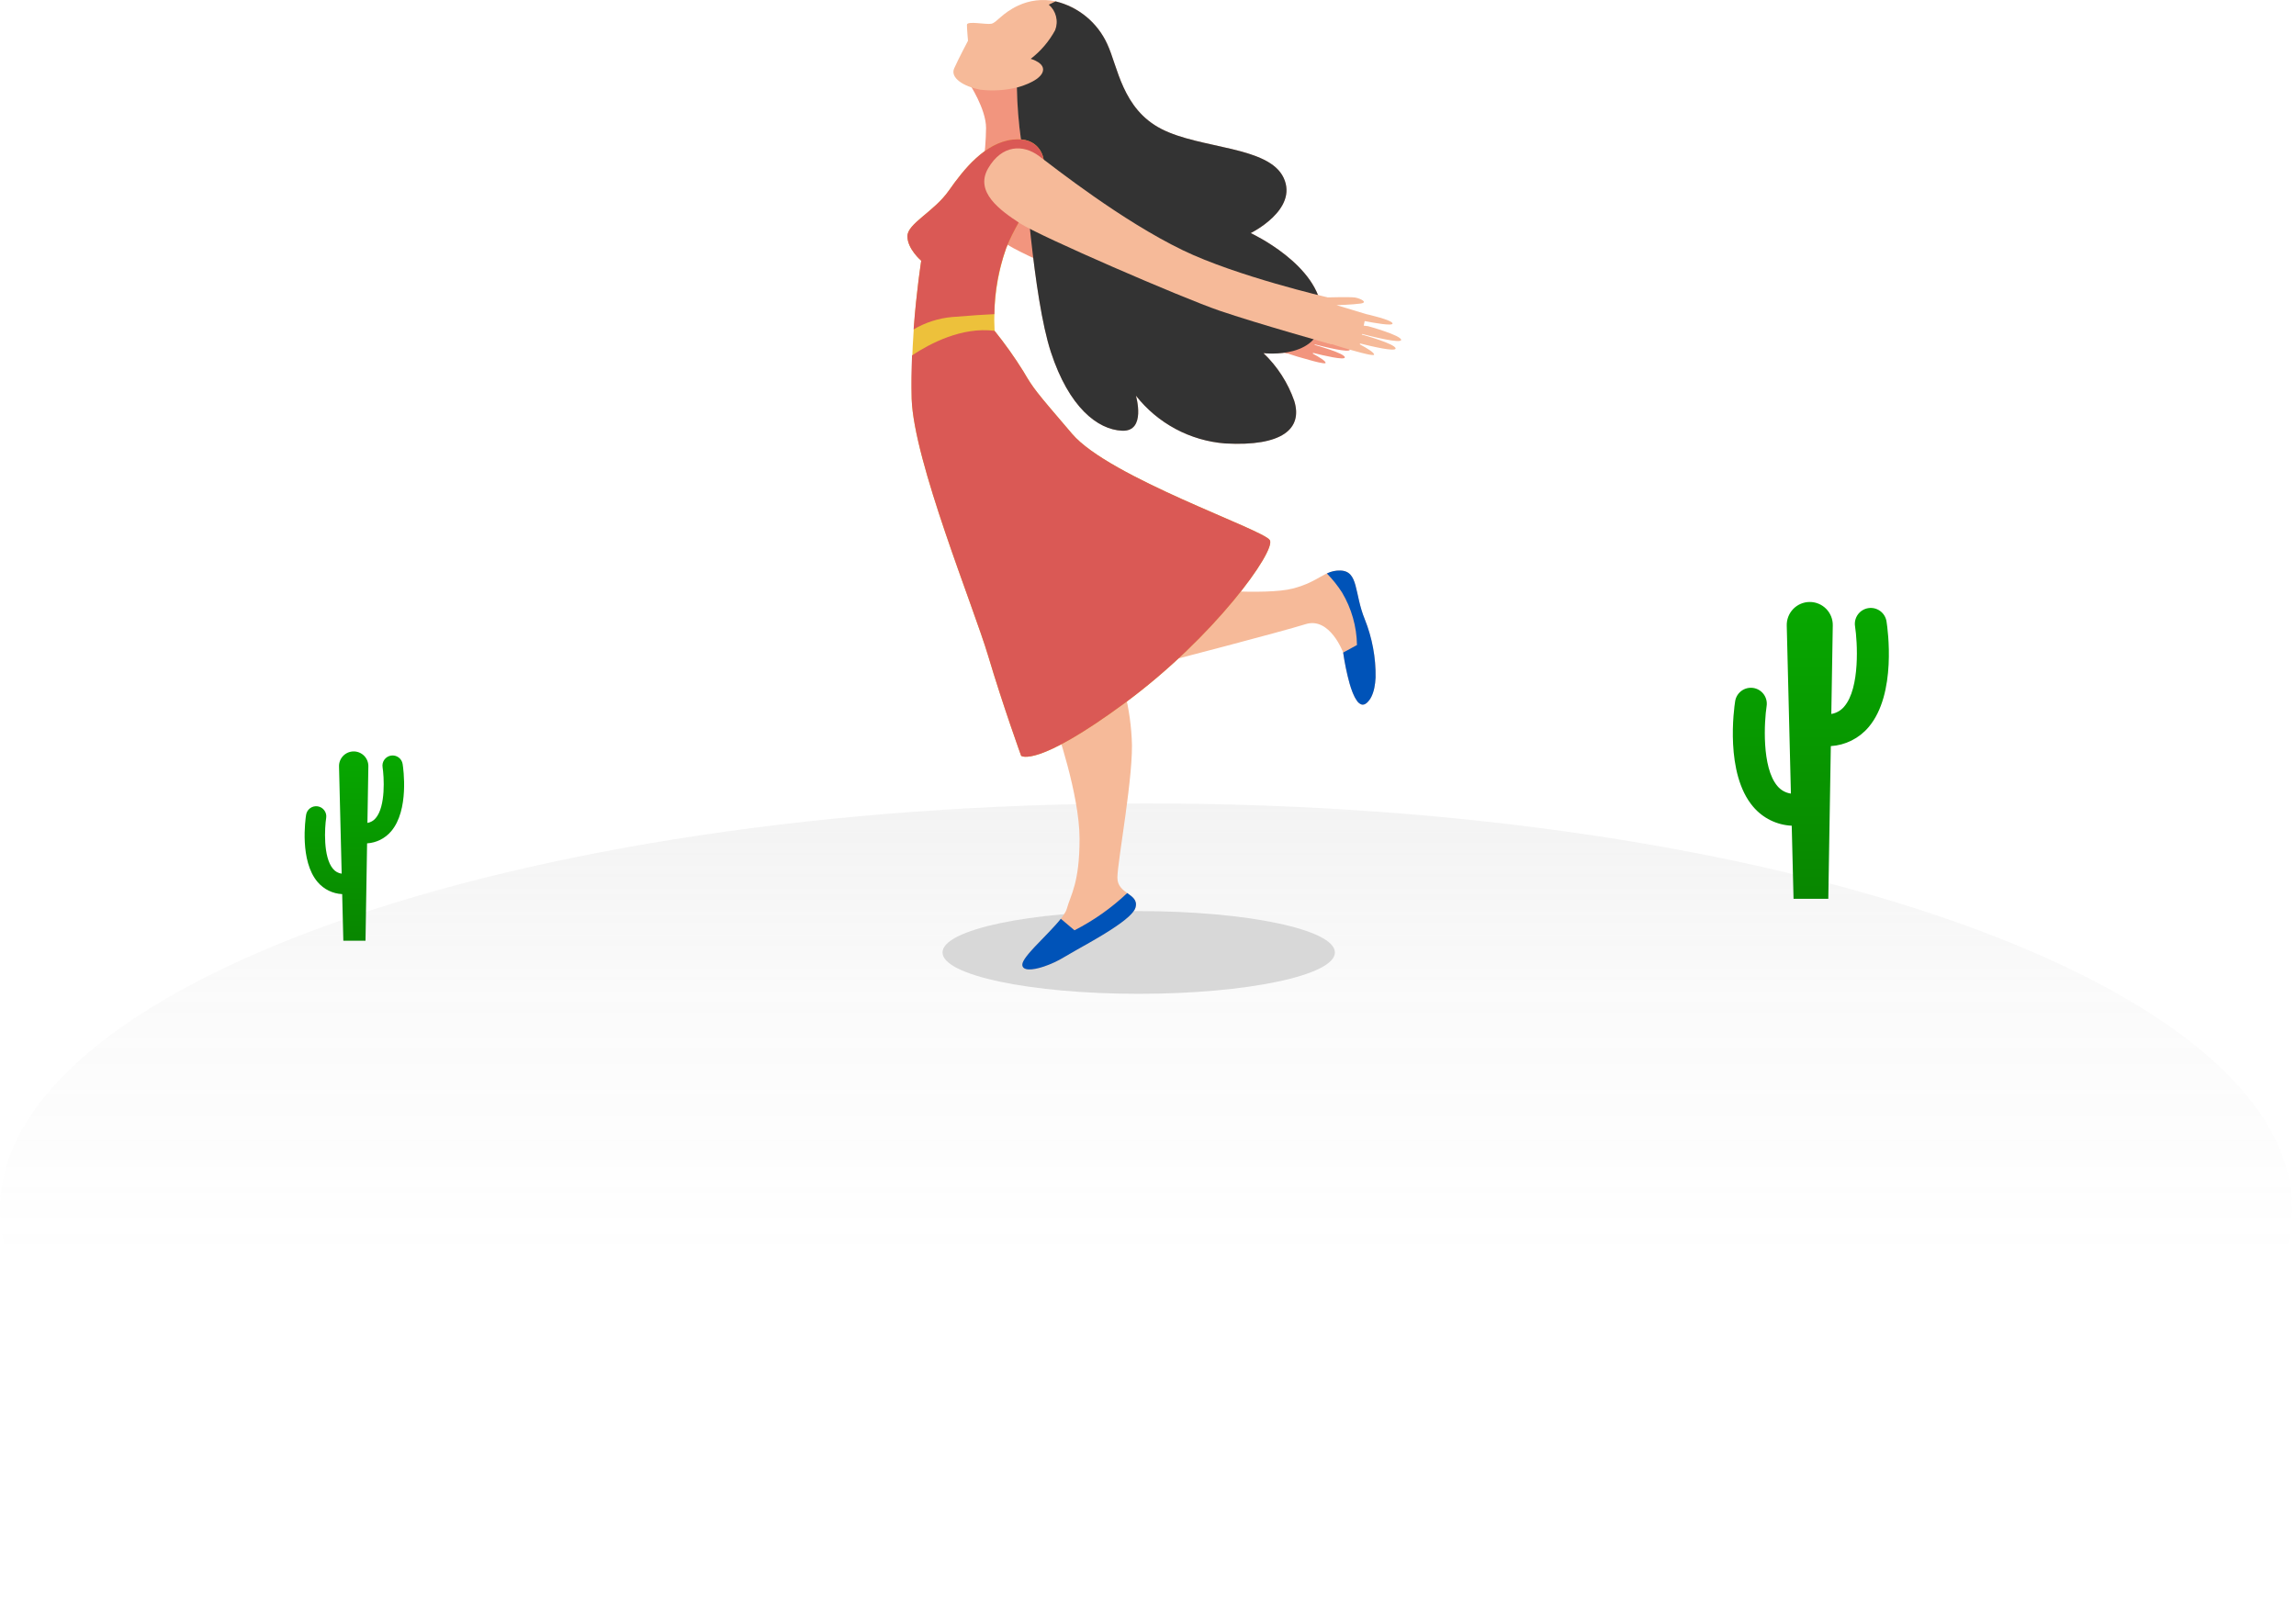 <svg width="290" height="204" viewBox="0 0 290 204" fill="none" xmlns="http://www.w3.org/2000/svg">
<path d="M144.758 204.002C224.706 204.002 289.516 181.058 289.516 152.755C289.516 124.452 224.706 101.508 144.758 101.508C64.81 101.508 0 124.452 0 152.755C0 181.058 64.81 204.002 144.758 204.002Z" fill="url(#paint0_linear_702_11479)"/>
<path d="M238.284 78.544C238.247 78.279 238.158 78.025 238.022 77.795C237.886 77.565 237.706 77.364 237.491 77.205C237.277 77.046 237.032 76.93 236.773 76.866C236.514 76.802 236.244 76.791 235.98 76.832C235.716 76.873 235.463 76.967 235.235 77.107C235.008 77.247 234.811 77.431 234.655 77.649C234.5 77.866 234.389 78.112 234.329 78.373C234.27 78.633 234.263 78.903 234.309 79.166C234.598 81.04 234.965 86.909 232.94 89.266C232.526 89.765 231.946 90.098 231.307 90.205L231.492 79.026C231.501 78.638 231.431 78.252 231.288 77.891C231.145 77.53 230.931 77.202 230.659 76.925C230.387 76.648 230.062 76.428 229.704 76.279C229.346 76.129 228.961 76.053 228.573 76.055C228.185 76.056 227.801 76.136 227.443 76.288C227.086 76.44 226.763 76.663 226.494 76.942C226.224 77.221 226.013 77.551 225.873 77.913C225.733 78.275 225.666 78.662 225.678 79.05L226.204 100.265C225.54 100.17 224.934 99.832 224.504 99.317C222.479 96.955 222.846 91.086 223.135 89.217C223.217 88.69 223.087 88.152 222.773 87.721C222.459 87.29 221.986 87.001 221.459 86.919C220.932 86.837 220.394 86.967 219.963 87.281C219.532 87.595 219.243 88.068 219.161 88.595C219.016 89.518 217.853 97.737 221.446 101.935C222.05 102.645 222.793 103.223 223.629 103.634C224.465 104.045 225.376 104.28 226.307 104.324L226.536 113.558H230.926L231.245 94.265C232.158 94.208 233.05 93.968 233.867 93.559C234.685 93.15 235.412 92.58 236.004 91.883C239.591 87.686 238.429 79.468 238.284 78.544Z" fill="url(#paint1_linear_702_11479)"/>
<path d="M50.856 96.529C50.803 96.193 50.619 95.892 50.344 95.692C50.069 95.492 49.725 95.409 49.389 95.462C49.053 95.516 48.752 95.7 48.552 95.975C48.352 96.25 48.269 96.593 48.322 96.929C48.507 98.123 48.74 101.865 47.449 103.37C47.185 103.689 46.816 103.902 46.408 103.97L46.526 96.844C46.533 96.596 46.491 96.349 46.4 96.117C46.31 95.886 46.174 95.675 46 95.497C45.827 95.319 45.619 95.178 45.39 95.082C45.16 94.986 44.914 94.936 44.666 94.938C44.417 94.939 44.171 94.99 43.943 95.087C43.714 95.185 43.508 95.328 43.336 95.507C43.164 95.687 43.029 95.899 42.941 96.131C42.852 96.363 42.811 96.611 42.821 96.859L43.156 110.383C42.732 110.324 42.346 110.111 42.071 109.783C40.779 108.278 41.014 104.536 41.197 103.342C41.224 103.176 41.217 103.006 41.178 102.842C41.138 102.679 41.067 102.524 40.968 102.388C40.869 102.252 40.744 102.136 40.6 102.048C40.456 101.96 40.297 101.902 40.13 101.875C39.964 101.849 39.794 101.856 39.63 101.895C39.467 101.935 39.312 102.006 39.176 102.105C39.04 102.204 38.924 102.329 38.836 102.473C38.748 102.616 38.69 102.776 38.663 102.942C38.571 103.53 37.83 108.77 40.12 111.442C40.505 111.895 40.979 112.263 41.513 112.525C42.046 112.787 42.627 112.937 43.22 112.965L43.366 118.851H46.166L46.366 106.551C46.948 106.515 47.517 106.362 48.038 106.101C48.56 105.84 49.023 105.477 49.401 105.032C51.69 102.357 50.948 97.117 50.856 96.529Z" fill="url(#paint2_linear_702_11479)"/>
<path d="M143.827 125.561C157.512 125.561 168.607 123.222 168.607 120.335C168.607 117.449 157.512 115.109 143.827 115.109C130.141 115.109 119.047 117.449 119.047 120.335C119.047 123.222 130.141 125.561 143.827 125.561Z" fill="#D8D8D8"/>
<path d="M122.398 10.519C122.398 10.519 124.545 13.741 124.545 16.157C124.528 17.776 124.395 19.391 124.145 20.99L130.454 19.11L129.378 9.711L122.398 10.519Z" fill="#F2957E"/>
<path d="M133.251 0.149C131.672 -0.171 130.031 0.028 128.574 0.718C126.561 1.658 125.89 2.865 125.218 3C124.546 3.135 122.13 2.6 122.13 3.134C122.13 3.668 122.265 5.148 122.265 5.148C122.265 5.148 121.057 7.43 120.52 8.638C119.983 9.846 121.728 10.92 123.742 11.323C125.312 11.521 126.905 11.43 128.442 11.055C128.482 13.301 128.662 15.543 128.979 17.767C129.516 21.66 130.455 37.5 132.738 44.48C135.021 51.46 138.644 54.28 141.732 54.414C144.82 54.548 143.477 49.984 143.477 49.984C144.836 51.717 146.54 53.148 148.481 54.188C150.422 55.228 152.558 55.854 154.753 56.025C162.002 56.425 164.553 54.145 163.479 50.655C162.679 48.361 161.344 46.291 159.586 44.615C159.586 44.615 167.237 45.555 166.969 39.515C166.701 33.475 157.972 29.449 157.972 29.449C157.972 29.449 164.013 26.496 162.133 22.469C160.253 18.442 151.663 18.845 146.696 16.294C141.729 13.743 141.188 8.394 139.849 5.555C139.238 4.208 138.324 3.02 137.18 2.083C136.036 1.145 134.692 0.484 133.251 0.149Z" fill="#F6BA99"/>
<path d="M165.822 44.684L165.843 44.584C167.226 44.932 169.843 45.541 169.862 45.157C169.888 44.635 166.125 43.599 166.125 43.599L166.048 43.59L166.065 43.51C167.248 43.817 170.465 44.61 170.488 44.187C170.514 43.664 166.751 42.629 166.751 42.629L166.259 42.572L166.366 42.051C167.501 42.274 169.49 42.622 169.518 42.335C169.557 41.935 166.528 41.265 166.528 41.265L163.188 40.255C163.188 40.255 164.942 40.206 165.888 40.079C166.834 39.952 165.821 39.479 165.267 39.394C164.713 39.309 162.206 39.379 162.206 39.379L155.906 41.863C155.906 41.863 156.415 42.1 158.806 43.237C161.029 44.167 163.314 44.942 165.644 45.555C165.644 45.555 167.366 46.044 167.427 45.863C167.501 45.639 166.598 45.1 165.822 44.684Z" fill="#F2957E"/>
<path d="M162.208 39.377C162.208 39.377 151.908 36.989 145.803 34.036C138.85 30.672 131.337 24.729 129.542 23.383C127.747 22.037 125.355 22.072 123.785 24.763C122.215 27.454 125.169 29.551 127.411 31.009C129.653 32.467 145.69 39.42 149.951 40.878C154.212 42.336 162.623 44.691 162.623 44.691L162.208 39.377Z" fill="#F2957E"/>
<path d="M157.971 29.449C157.971 29.449 164.013 26.496 162.133 22.469C160.253 18.442 151.662 18.845 146.695 16.294C141.728 13.743 141.188 8.394 139.849 5.555C139.241 4.222 138.338 3.044 137.208 2.112C136.078 1.179 134.751 0.516 133.327 0.172L132.467 0.589C132.918 0.976 133.239 1.494 133.383 2.071C133.527 2.649 133.488 3.257 133.272 3.811C132.508 5.222 131.456 6.457 130.184 7.435C130.184 7.435 132.197 7.972 131.66 9.18C131.123 10.388 128.438 11.06 128.438 11.06C128.478 13.306 128.657 15.548 128.975 17.772C129.512 21.665 130.451 37.505 132.734 44.485C135.017 51.465 138.64 54.285 141.728 54.419C144.816 54.553 143.473 49.989 143.473 49.989C144.831 51.721 146.535 53.153 148.476 54.192C150.417 55.232 152.553 55.857 154.749 56.028C161.998 56.428 164.549 54.148 163.475 50.658C162.674 48.364 161.34 46.294 159.582 44.618C159.582 44.618 167.233 45.558 166.965 39.518C166.697 33.478 157.971 29.449 157.971 29.449Z" fill="#333333"/>
<path d="M147.059 83.659C147.059 83.659 161.832 79.824 164.902 78.859C167.972 77.894 169.65 82.441 169.65 82.441C169.65 82.441 170.735 90.458 172.63 88.805C174.525 87.152 173.73 81.547 172.379 78.247C171.028 74.947 171.623 72.136 169.279 72.079C167.248 72.03 166.698 73.472 163.279 74.36C159.86 75.248 150.541 74.394 150.034 74.36C149.527 74.326 147.059 83.659 147.059 83.659Z" fill="#F6BA99"/>
<path d="M172.385 78.252C171.031 74.952 171.629 72.141 169.285 72.084C168.699 72.067 168.119 72.194 167.594 72.454C168.31 73.185 168.951 73.987 169.505 74.848C170.705 76.86 171.357 79.152 171.396 81.495L169.651 82.446C169.838 83.761 170.108 85.064 170.459 86.346C170.503 86.501 170.55 86.654 170.599 86.805C170.619 86.867 170.639 86.929 170.66 86.989C170.713 87.144 170.768 87.295 170.824 87.44C170.851 87.51 170.878 87.576 170.906 87.64C171.033 87.96 171.198 88.265 171.396 88.548C171.521 88.734 171.693 88.882 171.896 88.979C171.968 89.01 172.045 89.028 172.124 89.031C172.243 89.028 172.359 88.993 172.46 88.931C172.522 88.894 172.581 88.851 172.635 88.804C172.881 88.581 173.082 88.311 173.224 88.011C173.389 87.664 173.511 87.297 173.586 86.921C173.674 86.487 173.727 86.048 173.745 85.607C173.783 83.089 173.321 80.589 172.385 78.252Z" fill="#0053B8"/>
<path d="M133.302 91.67C133.302 91.67 136.355 100.346 136.355 105.97C136.355 111.594 135.23 113.039 134.748 114.807C134.266 116.575 129.125 120.591 129.125 121.876C129.125 123.161 132.338 122.197 134.425 120.912C136.512 119.627 142.94 116.412 143.425 114.646C143.91 112.88 141.135 112.989 141.135 110.901C141.135 108.813 143.265 97.616 142.943 93.279C142.821 90.995 142.444 88.731 141.818 86.531L133.302 91.67Z" fill="#F6BA99"/>
<path d="M143.425 114.646C143.677 113.723 143.04 113.311 142.375 112.832C140.391 114.711 138.147 116.296 135.713 117.538L133.991 116.081C133.168 117.124 131.858 118.395 130.803 119.514L130.756 119.564C130.678 119.647 130.602 119.728 130.528 119.809C130.454 119.889 130.382 119.968 130.313 120.046L130.195 120.179C130.128 120.257 130.062 120.333 129.995 120.408L129.911 120.508C129.838 120.596 129.77 120.681 129.706 120.764L129.642 120.846C129.573 120.937 129.509 121.026 129.453 121.11L129.421 121.16C129.372 121.236 129.328 121.309 129.29 121.378C129.282 121.394 129.272 121.409 129.264 121.424C129.228 121.494 129.197 121.566 129.172 121.64C129.167 121.655 129.163 121.669 129.158 121.684C129.138 121.746 129.127 121.81 129.125 121.875C129.125 122.675 130.38 122.603 131.832 122.12C132.741 121.814 133.613 121.409 134.432 120.911C135.15 120.47 136.381 119.8 137.706 119.04L138.069 118.83C138.434 118.619 138.804 118.401 139.169 118.181C139.291 118.108 139.412 118.034 139.533 117.96C139.774 117.812 140.012 117.66 140.244 117.514C140.708 117.214 141.15 116.914 141.549 116.624C141.915 116.36 142.265 116.075 142.598 115.771C142.797 115.59 142.98 115.392 143.145 115.179C143.272 115.021 143.368 114.84 143.429 114.647L143.425 114.646Z" fill="#0053B8"/>
<path d="M131.796 20.049C131.796 20.049 131.396 17.23 127.903 17.633C124.41 18.036 121.728 21.392 119.849 24.076C117.97 26.76 114.613 28.237 114.613 29.848C114.613 31.459 116.358 32.936 116.358 32.936C115.497 38.712 115.093 44.547 115.15 50.387C115.419 58.307 122.936 76.563 124.815 82.873C126.694 89.183 128.977 95.491 128.977 95.491C128.977 95.491 130.856 97.102 142.132 88.779C153.408 80.456 161.194 69.579 160.389 68.241C159.584 66.903 140.119 60.321 135.42 54.817C130.721 49.313 130.588 49.179 129.246 46.897C128.142 45.126 126.932 43.423 125.622 41.797C125.431 38.245 125.933 34.689 127.098 31.327C128.978 26.627 132.199 23.673 131.796 20.049Z" fill="#EDC13B"/>
<path d="M120.25 40.054C122.868 39.836 124.573 39.737 125.592 39.691C125.614 36.839 126.121 34.011 127.092 31.329C128.972 26.629 132.192 23.677 131.792 20.053C131.792 20.053 131.392 17.234 127.899 17.637C124.406 18.04 121.724 21.396 119.845 24.08C117.966 26.764 114.609 28.241 114.609 29.852C114.609 31.463 116.354 32.94 116.354 32.94C116.354 32.94 115.754 36.785 115.393 41.619C116.876 40.743 118.535 40.208 120.25 40.054Z" fill="#DA5955"/>
<path d="M135.419 54.819C130.719 49.319 130.587 49.181 129.244 46.899C128.14 45.128 126.93 43.425 125.62 41.799C121.501 41.262 117.444 43.411 115.198 44.899C115.118 46.725 115.089 48.599 115.149 50.386C115.418 58.306 122.935 76.562 124.814 82.872C126.693 89.182 128.976 95.49 128.976 95.49C128.976 95.49 130.855 97.101 142.131 88.778C153.407 80.455 161.193 69.578 160.388 68.24C159.583 66.902 140.118 60.323 135.419 54.819Z" fill="#DA5955"/>
<path d="M171.76 43.508L171.783 43.394C173.327 43.783 176.251 44.463 176.272 44.034C176.301 43.451 172.098 42.294 172.098 42.294L172.012 42.284L172.031 42.195C173.352 42.538 176.948 43.426 176.971 42.95C177 42.367 172.797 41.21 172.797 41.21L172.247 41.147L172.367 40.565C173.634 40.814 175.856 41.203 175.887 40.882C175.93 40.432 172.548 39.682 172.548 39.682L168.818 38.554C168.818 38.554 170.778 38.5 171.838 38.354C172.898 38.208 171.763 37.683 171.144 37.589C170.525 37.495 167.725 37.573 167.725 37.573L160.688 40.347C160.688 40.347 161.255 40.611 163.923 41.881C166.406 42.92 168.958 43.785 171.56 44.469C171.56 44.469 173.483 45.015 173.552 44.814C173.635 44.574 172.627 43.972 171.76 43.508Z" fill="#F6BA99"/>
<path d="M167.726 37.583C167.726 37.583 156.22 34.916 149.403 31.618C141.638 27.86 133.247 21.218 131.243 19.718C129.239 18.218 126.567 18.254 124.813 21.259C123.059 24.264 126.359 26.606 128.863 28.234C131.367 29.862 149.278 37.627 154.037 39.255C158.796 40.883 168.189 43.516 168.189 43.516L167.726 37.583Z" fill="#F6BA99"/>
<defs>
<linearGradient id="paint0_linear_702_11479" x1="144.758" y1="78.242" x2="144.758" y2="158.802" gradientUnits="userSpaceOnUse">
<stop stop-color="#8D8D8D" stop-opacity="0.169"/>
<stop offset="0.589" stop-color="#8D8D8D" stop-opacity="0.04"/>
<stop offset="1" stop-color="#8D8D8D" stop-opacity="0"/>
</linearGradient>
<linearGradient id="paint1_linear_702_11479" x1="228.723" y1="76.055" x2="228.723" y2="113.558" gradientUnits="userSpaceOnUse">
<stop stop-color="#07A800"/>
<stop offset="1" stop-color="#088600"/>
</linearGradient>
<linearGradient id="paint2_linear_702_11479" x1="44.76" y1="94.938" x2="44.76" y2="118.851" gradientUnits="userSpaceOnUse">
<stop stop-color="#07A800"/>
<stop offset="1" stop-color="#088600"/>
</linearGradient>
</defs>
</svg>
